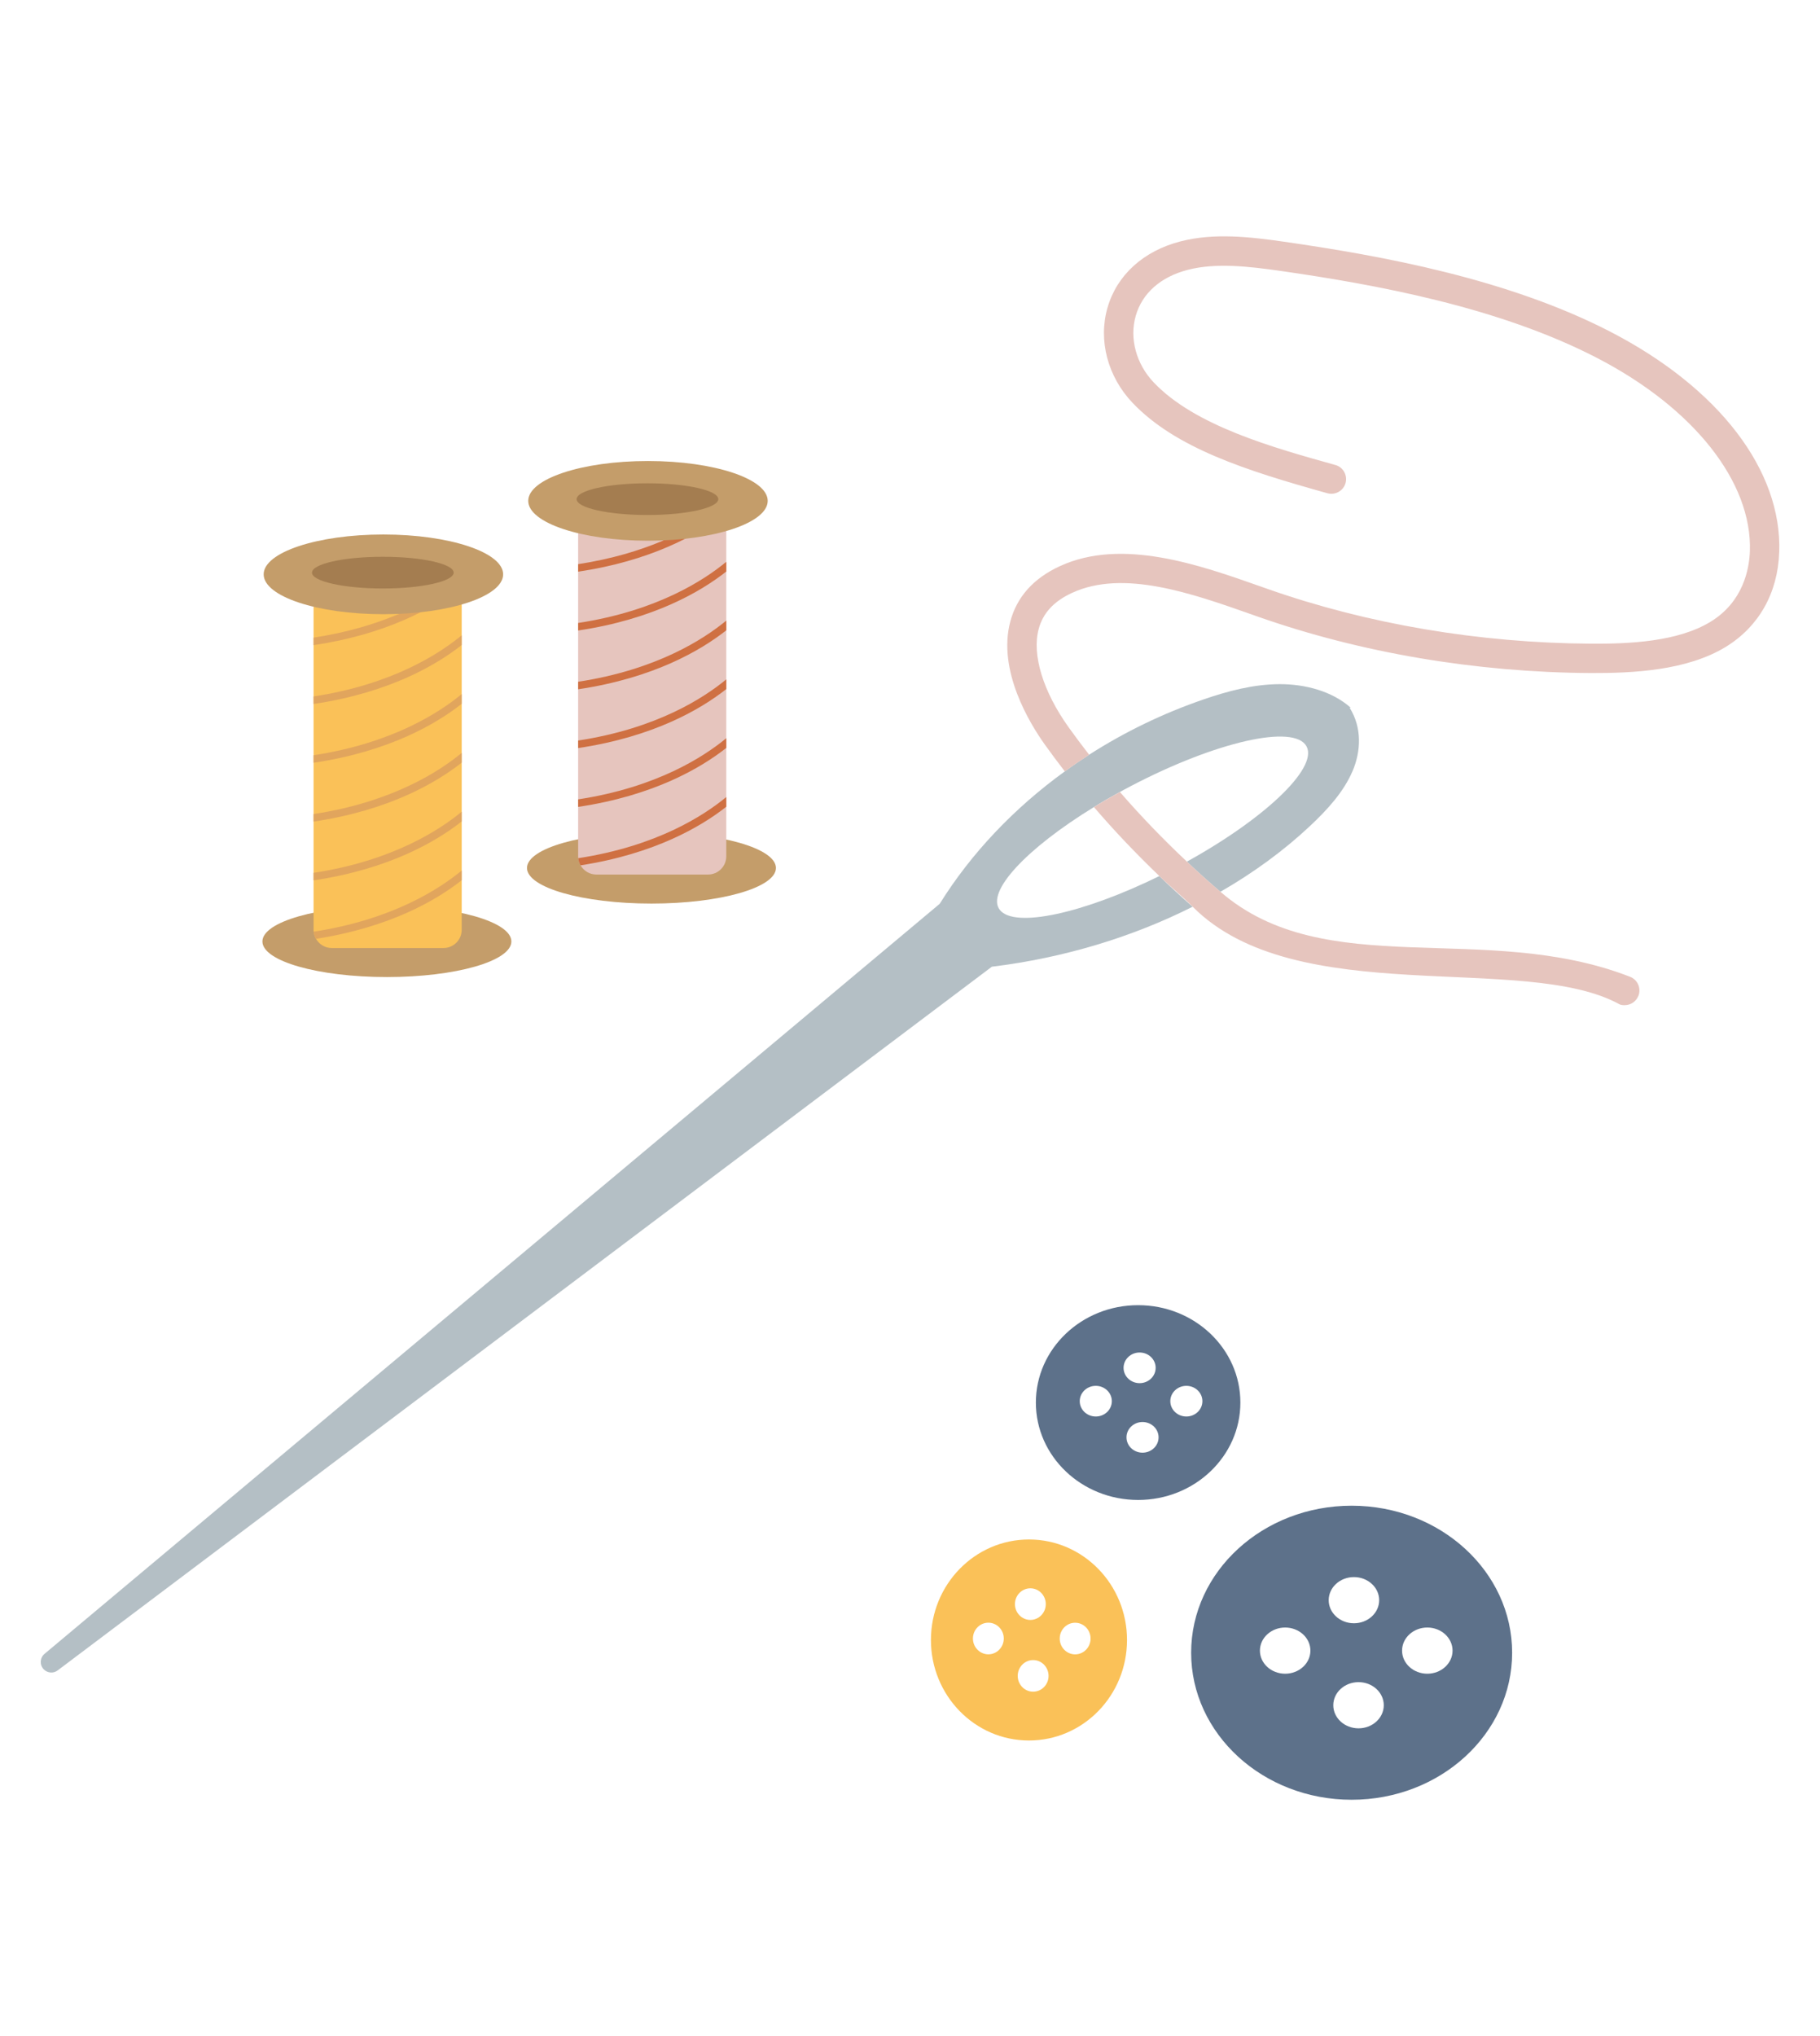 <?xml version="1.0" encoding="UTF-8"?><svg id="Layer_1" xmlns="http://www.w3.org/2000/svg" width="380" height="425" viewBox="0 0 380 425"><defs><style>.cls-1{fill:#fac158;}.cls-2{fill:#e6c5be;}.cls-3{fill:#b4bfc5;}.cls-4{fill:#cf7042;}.cls-5{fill:#a47d50;}.cls-6{fill:#c49d6a;}.cls-7{fill:#e1a55d;}.cls-8{fill:#5d718a;}</style></defs><path class="cls-3" d="m282.37,161.02c-1.83,4.27-5.19,7.96-8.82,11.37-5.51,5.17-11.83,9.79-18.74,13.76-2.39-2.04-4.73-4.14-7-6.29,17.03-9.42,28.05-20.26,24.72-24.46-3.39-4.27-20.42.02-38.02,9.54-.23.12-.46.25-.69.38-1.89,1.03-3.7,2.07-5.42,3.15-14.07,8.62-22.62,17.72-19.64,21.47,3.08,3.88,17.46.71,33.3-7.07,2.26,2.18,4.57,4.31,6.95,6.4-12.66,6.37-26.99,10.7-41.92,12.52L12.05,348.67c-.87.68-2.12.58-2.9-.2-.92-.92-.84-2.42.15-3.25l186.9-156.56c6.6-10.59,15.56-19.99,26.12-27.64,1.66-1.21,3.35-2.36,5.08-3.48,7.37-4.73,15.39-8.62,23.88-11.54,5.08-1.75,10.39-3.16,15.82-3.19,5.43-.03,11.05,1.49,14.88,4.89l-.17.06c2.56,4.11,2.39,9.01.57,13.26Z"/><g><path class="cls-2" d="m342.08,207.87c-.48,1.21-1.64,1.95-2.87,1.95-.37,0-.76-.01-1.1-.2-19.93-10.93-67.5,1.35-89.09-20.35-2.23-2.24-4.7-4.22-6.95-6.4-4.86-4.65-9.42-9.45-13.66-14.39,1.72-1.07,3.53-2.12,5.42-3.15,4.33,4.99,9.01,9.85,13.99,14.53,2.27,2.15,4.6,4.25,7,6.29,21.94,19.01,55.18,5.94,85.52,17.74,1.58.61,2.36,2.39,1.75,3.97Z"/><path class="cls-2" d="m371.48,115.28c-.29,8.53-4.27,15.54-11.17,19.76-8.12,4.94-19.3,5.49-28.23,5.45-23.97-.15-48-4.22-69.47-11.78l-1.3-.46c-12.54-4.42-26.75-9.42-37.44-4.51-3.84,1.76-6.12,4.24-7.01,7.58-1.43,5.37.92,13.03,6.28,20.52,1.38,1.92,2.79,3.82,4.27,5.71-1.73,1.12-3.42,2.27-5.08,3.48-1.44-1.86-2.84-3.73-4.19-5.62-3.07-4.3-9.93-15.41-7.2-25.67,1.37-5.14,4.85-9.04,10.37-11.57,12.95-5.95,29.08-.28,42.04,4.3l1.3.46c20.84,7.33,44.16,11.29,67.46,11.43,8.12.06,18.21-.41,25.01-4.56,6.86-4.17,8.1-11.02,8.24-14.73.49-14.47-11.75-29.94-31.98-40.39-20.58-10.63-46.16-15.28-66.15-18.15-6.49-.92-13.33-1.72-19.21-.21-5.66,1.46-9.53,4.86-10.89,9.61-1.35,4.71.09,10.04,3.76,13.9,8.59,9.05,24.84,13.58,37.92,17.23,1.63.44,2.58,2.15,2.13,3.77-.46,1.63-2.15,2.58-3.79,2.13-16.94-4.73-31.69-9.41-40.71-18.9-5.17-5.45-7.17-13.04-5.2-19.84,1.96-6.81,7.52-11.86,15.27-13.84,6.97-1.8,14.49-.94,21.61.08,20.47,2.95,46.69,7.73,68.08,18.77,22.69,11.72,35.89,28.94,35.29,46.06Z"/></g><path class="cls-8" d="m282.21,314.3c-18.51,0-33.51,13.74-33.51,30.69s15,30.69,33.51,30.69,33.51-13.74,33.51-30.69-15-30.69-33.51-30.69Zm-13.88,35.07c-2.91,0-5.27-2.16-5.27-4.82s2.36-4.82,5.27-4.82,5.27,2.16,5.27,4.82-2.36,4.82-5.27,4.82Zm14.36-20.17c2.91,0,5.27,2.16,5.27,4.82s-2.36,4.82-5.27,4.82-5.27-2.16-5.27-4.82,2.36-4.82,5.27-4.82Zm.96,31.57c-2.91,0-5.27-2.16-5.27-4.82s2.36-4.82,5.27-4.82,5.27,2.16,5.27,4.82-2.36,4.82-5.27,4.82Zm14.36-11.4c-2.91,0-5.27-2.16-5.27-4.82s2.36-4.82,5.27-4.82,5.27,2.16,5.27,4.82-2.36,4.82-5.27,4.82Z"/><path class="cls-1" d="m214.84,321.35c-11.3,0-20.47,9.39-20.47,20.98s9.16,20.98,20.47,20.98,20.47-9.39,20.47-20.98-9.16-20.98-20.47-20.98Zm-8.48,23.97c-1.78,0-3.22-1.48-3.22-3.3s1.44-3.3,3.22-3.3,3.22,1.48,3.22,3.3-1.44,3.3-3.22,3.3Zm8.77-13.78c1.78,0,3.22,1.48,3.22,3.3s-1.44,3.3-3.22,3.3-3.22-1.48-3.22-3.3,1.44-3.3,3.22-3.3Zm.58,21.58c-1.78,0-3.22-1.48-3.22-3.3s1.44-3.3,3.22-3.3,3.22,1.48,3.22,3.3-1.44,3.3-3.22,3.3Zm8.77-7.79c-1.78,0-3.22-1.48-3.22-3.3s1.44-3.3,3.22-3.3,3.22,1.48,3.22,3.3-1.44,3.3-3.22,3.3Z"/><path class="cls-8" d="m237.63,272.44c-11.79,0-21.35,9.1-21.35,20.33s9.56,20.33,21.35,20.33,21.35-9.1,21.35-20.33-9.56-20.33-21.35-20.33Zm-8.84,23.24c-1.85,0-3.35-1.43-3.35-3.2s1.5-3.2,3.35-3.2,3.35,1.43,3.35,3.2-1.5,3.2-3.35,3.2Zm9.15-13.36c1.85,0,3.35,1.43,3.35,3.2s-1.5,3.2-3.35,3.2-3.35-1.43-3.35-3.2,1.5-3.2,3.35-3.2Zm.61,20.91c-1.85,0-3.35-1.43-3.35-3.2s1.5-3.2,3.35-3.2,3.35,1.43,3.35,3.2-1.5,3.2-3.35,3.2Zm9.15-7.55c-1.85,0-3.35-1.43-3.35-3.2s1.5-3.2,3.35-3.2,3.35,1.43,3.35,3.2-1.5,3.2-3.35,3.2Z"/><g><ellipse class="cls-6" cx="80.78" cy="196.52" rx="25.99" ry="7.43"/><path class="cls-1" d="m96.4,125.54v68.53c0,2.12-1.7,3.82-3.82,3.82h-23.29c-1.43,0-2.65-.77-3.31-1.92-.26-.44-.43-.95-.49-1.49-.02-.14-.02-.28-.02-.41v-68.53c0-2.12,1.7-3.82,3.82-3.82h23.29c.57,0,1.1.12,1.58.35.52.21.97.57,1.32,1,.58.66.92,1.52.92,2.47Z"/><g><path class="cls-7" d="m65.47,145.38v1.57c15.85-2.36,25.7-8.18,30.93-12.31v-2.03c-4.76,3.94-14.62,10.28-30.93,12.77Z"/><path class="cls-7" d="m94.16,122.07c-5.32,3.87-14.61,8.88-28.69,11.03v1.57c14.96-2.22,24.58-7.55,30.01-11.6-.35-.43-.8-.78-1.32-1Z"/><path class="cls-7" d="m65.47,159.22c15.85-2.36,25.7-8.18,30.93-12.31v-2.03c-4.76,3.94-14.62,10.28-30.93,12.77v1.57Z"/><path class="cls-7" d="m65.47,171.5c15.85-2.36,25.7-8.18,30.93-12.31v-2.03c-4.76,3.94-14.62,10.28-30.93,12.77v1.57Z"/><path class="cls-7" d="m65.47,183.77c15.85-2.36,25.7-8.18,30.93-12.31v-2.03c-4.76,3.94-14.62,10.28-30.93,12.77v1.57Z"/><path class="cls-7" d="m65.97,195.97c15.54-2.41,25.26-8.15,30.43-12.23v-2.03c-4.76,3.94-14.61,10.27-30.92,12.77.06.54.23,1.04.49,1.49Z"/></g><g><ellipse class="cls-6" cx="80.05" cy="119.89" rx="25" ry="8.32"/><ellipse class="cls-5" cx="79.93" cy="119.53" rx="14.79" ry="3.31"/></g></g><g><ellipse class="cls-6" cx="136.02" cy="181.18" rx="25.99" ry="7.43"/><path class="cls-2" d="m151.64,110.2v68.53c0,2.12-1.7,3.82-3.82,3.82h-23.29c-1.43,0-2.65-.77-3.31-1.92-.26-.44-.43-.95-.49-1.49-.02-.14-.02-.28-.02-.41v-68.53c0-2.12,1.7-3.82,3.82-3.82h23.29c.57,0,1.1.12,1.58.35.52.21.97.57,1.32,1,.58.66.92,1.52.92,2.47Z"/><g><path class="cls-4" d="m120.71,130.04v1.57c15.85-2.36,25.7-8.18,30.93-12.31v-2.03c-4.76,3.94-14.62,10.28-30.93,12.77Z"/><path class="cls-4" d="m149.4,106.73c-5.32,3.87-14.61,8.88-28.69,11.03v1.57c14.96-2.22,24.58-7.55,30.01-11.6-.35-.43-.8-.78-1.32-1Z"/><path class="cls-4" d="m120.71,143.88c15.85-2.36,25.7-8.18,30.93-12.31v-2.03c-4.76,3.94-14.62,10.28-30.93,12.77v1.57Z"/><path class="cls-4" d="m120.71,156.15c15.85-2.36,25.7-8.18,30.93-12.31v-2.03c-4.76,3.94-14.62,10.28-30.93,12.77v1.57Z"/><path class="cls-4" d="m120.71,168.43c15.85-2.36,25.7-8.18,30.93-12.31v-2.03c-4.76,3.94-14.62,10.28-30.93,12.77v1.57Z"/><path class="cls-4" d="m121.21,180.63c15.54-2.41,25.26-8.15,30.43-12.23v-2.03c-4.76,3.94-14.61,10.27-30.92,12.77.06.54.23,1.04.49,1.49Z"/></g><g><ellipse class="cls-6" cx="135.29" cy="104.55" rx="25" ry="8.32"/><ellipse class="cls-5" cx="135.18" cy="104.19" rx="14.79" ry="3.31"/></g></g></svg>